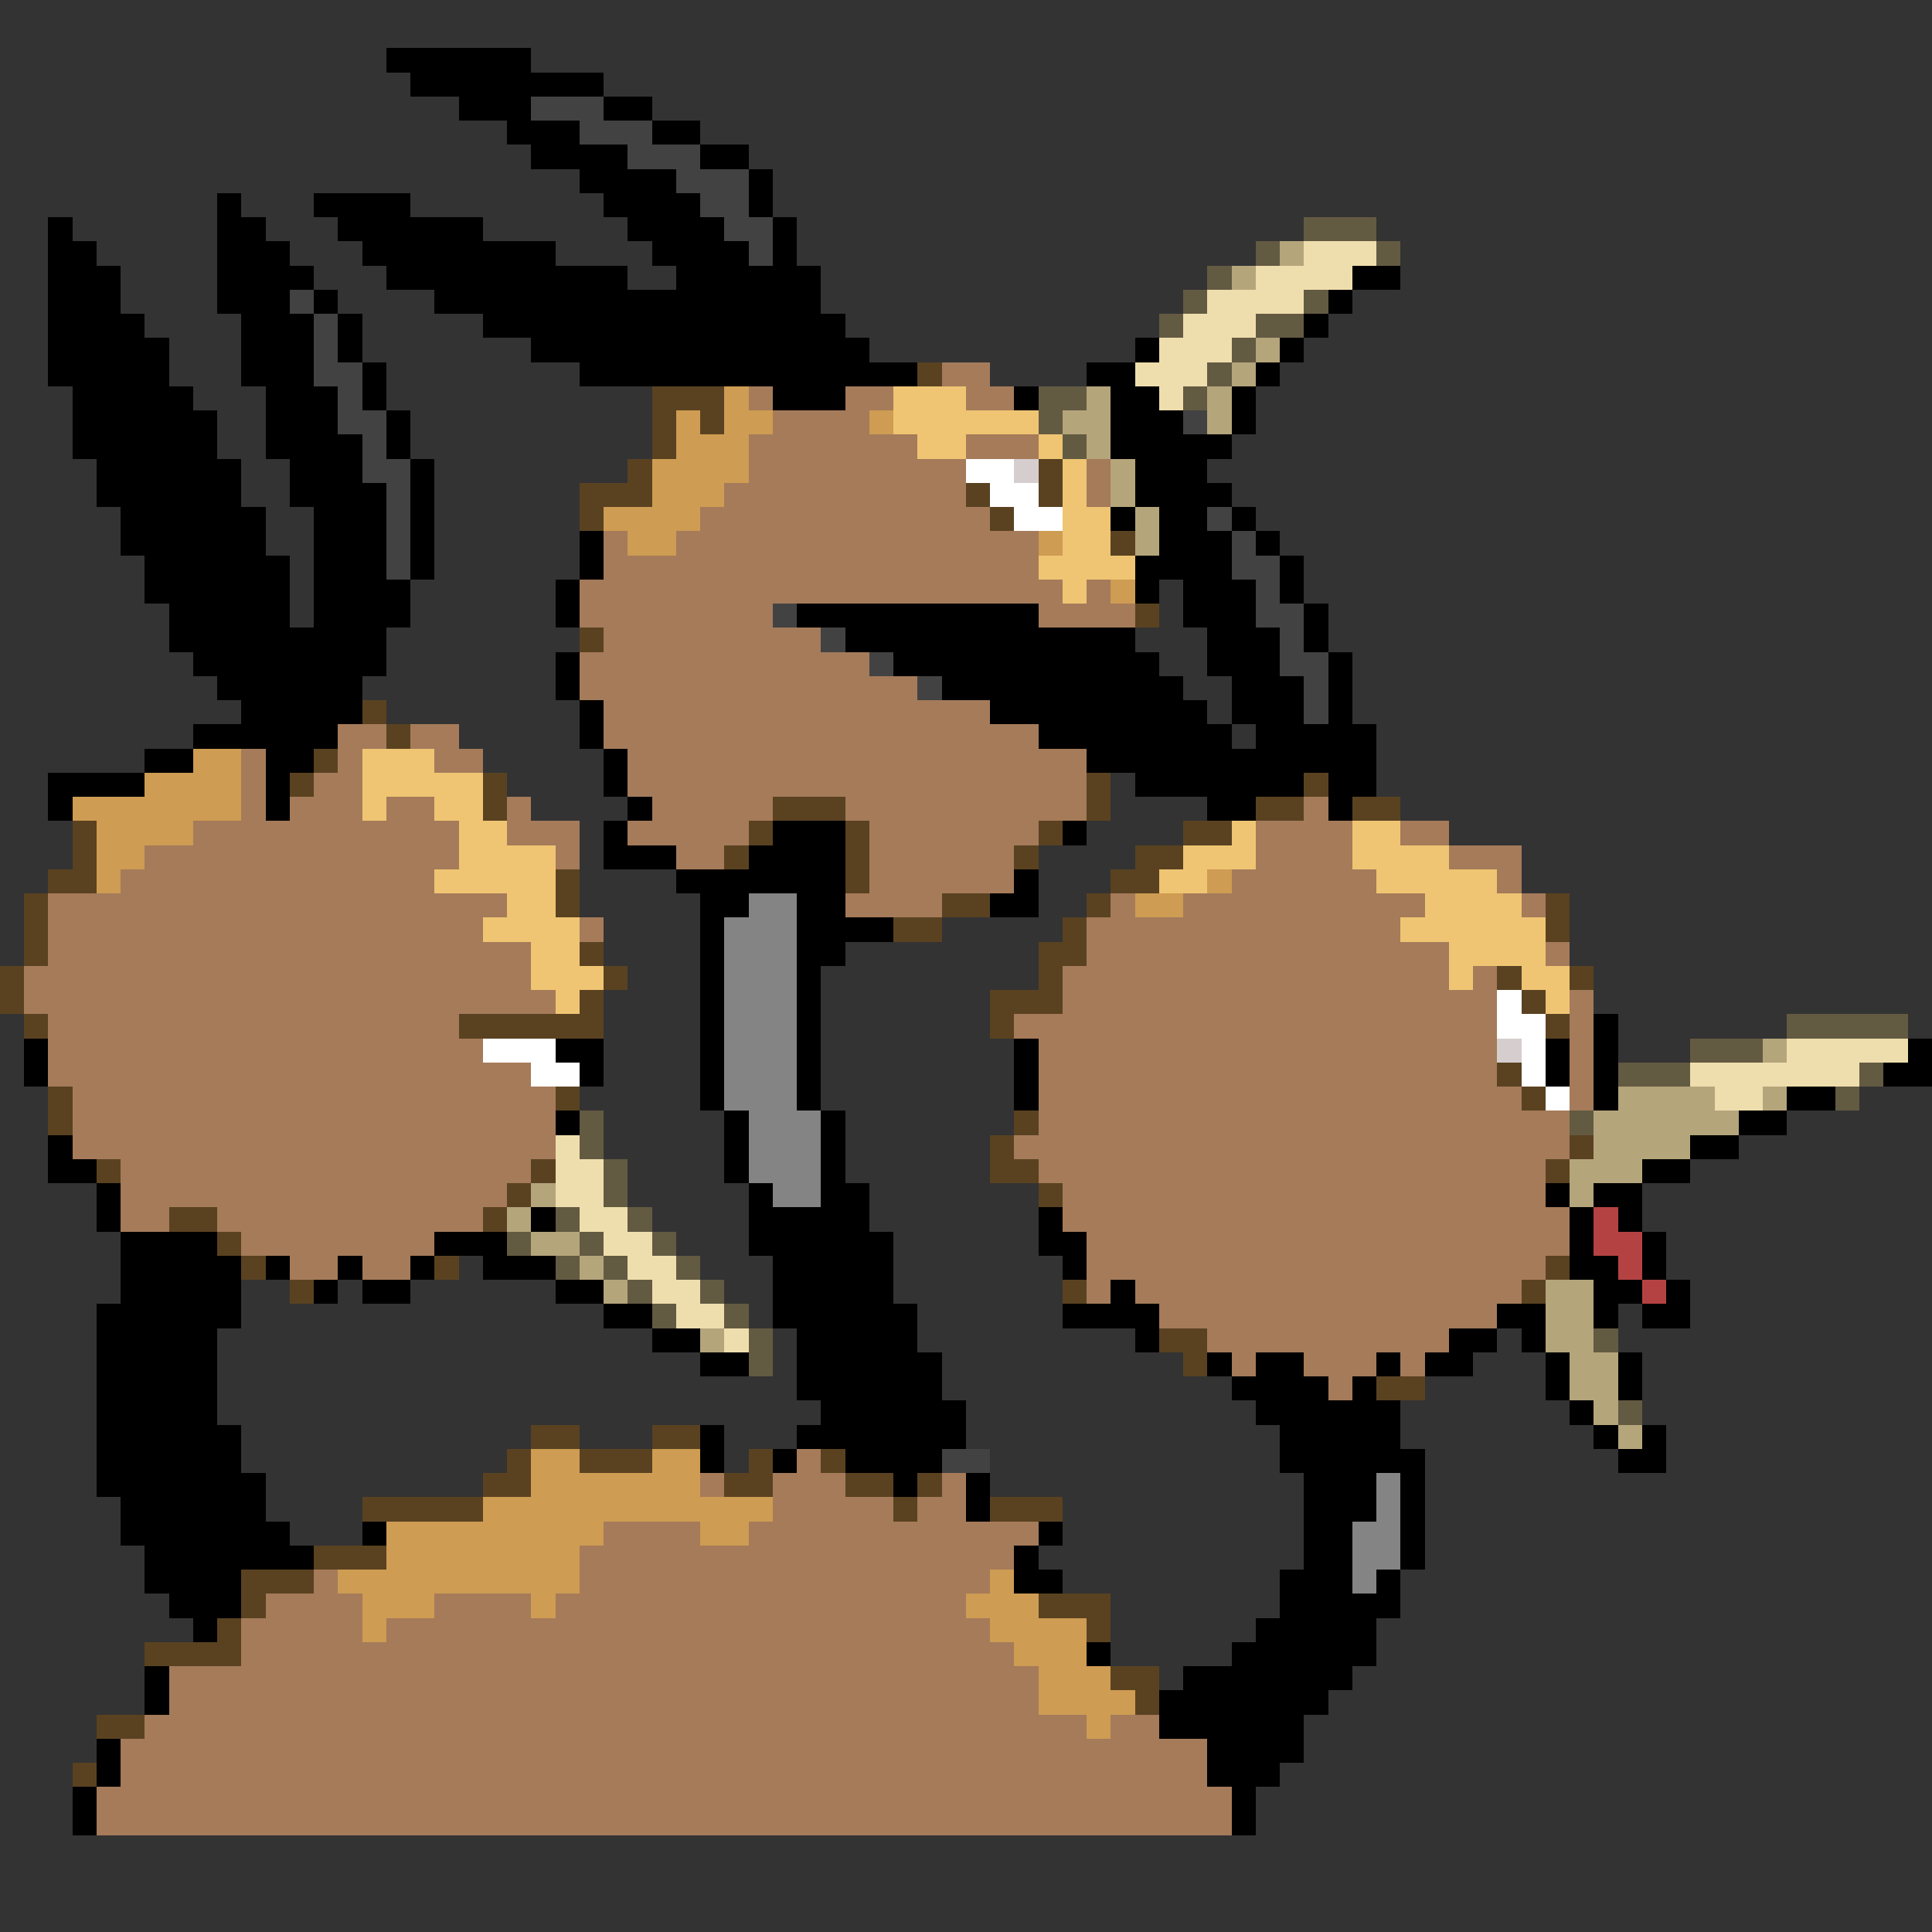 <svg xmlns="http://www.w3.org/2000/svg" viewBox="0 -0.5 80 80" shape-rendering="crispEdges">
<rect x="0" y="-0.5" width="80" height="80" fill="#333333" stroke="none"/>
<path stroke="#000000" d="M16 2h6M17 3h8M19 4h3M25 4h2M21 5h3M27 5h2M22 6h4M29 6h2M24 7h4M31 7h1M9 8h1M13 8h4M25 8h4M31 8h1M2 9h1M9 9h2M14 9h6M26 9h4M32 9h1M2 10h2M9 10h3M15 10h8M27 10h4M32 10h1M2 11h3M9 11h4M16 11h10M28 11h6M56 11h2M2 12h3M9 12h3M13 12h1M18 12h16M55 12h1M2 13h4M10 13h3M14 13h1M20 13h15M54 13h1M2 14h5M10 14h3M14 14h1M22 14h14M47 14h1M53 14h1M2 15h5M10 15h3M15 15h1M24 15h14M45 15h2M52 15h1M3 16h5M11 16h3M15 16h1M32 16h3M42 16h1M46 16h2M51 16h1M3 17h6M11 17h3M16 17h1M46 17h3M51 17h1M3 18h6M11 18h4M16 18h1M46 18h5M4 19h6M12 19h3M17 19h1M47 19h3M4 20h6M12 20h4M17 20h1M47 20h4M5 21h6M13 21h3M17 21h1M46 21h1M48 21h2M51 21h1M5 22h6M13 22h3M17 22h1M24 22h1M48 22h3M52 22h1M6 23h6M13 23h3M17 23h1M24 23h1M47 23h4M53 23h1M6 24h6M13 24h4M23 24h1M47 24h1M49 24h3M53 24h1M7 25h5M13 25h4M23 25h1M33 25h10M49 25h3M54 25h1M7 26h9M35 26h12M50 26h3M54 26h1M8 27h8M23 27h1M37 27h11M50 27h3M55 27h1M9 28h6M23 28h1M39 28h10M51 28h3M55 28h1M10 29h5M24 29h1M41 29h9M51 29h3M55 29h1M8 30h6M24 30h1M43 30h8M52 30h5M6 31h2M11 31h2M25 31h1M45 31h12M2 32h4M11 32h1M25 32h1M47 32h7M55 32h2M2 33h1M11 33h1M26 33h1M50 33h2M55 33h1M25 34h1M32 34h3M44 34h1M25 35h3M31 35h4M28 36h7M42 36h1M29 37h2M33 37h2M41 37h2M29 38h1M33 38h4M29 39h1M33 39h2M29 40h1M33 40h1M29 41h1M33 41h1M29 42h1M33 42h1M66 42h1M1 43h1M23 43h2M29 43h1M33 43h1M42 43h1M64 43h1M66 43h1M79 43h1M1 44h1M24 44h1M29 44h1M33 44h1M42 44h1M64 44h1M66 44h1M78 44h2M29 45h1M33 45h1M42 45h1M66 45h1M74 45h2M23 46h1M30 46h1M34 46h1M72 46h2M2 47h1M30 47h1M34 47h1M70 47h2M2 48h2M30 48h1M34 48h1M68 48h2M4 49h1M31 49h1M34 49h2M64 49h1M66 49h2M4 50h1M22 50h1M31 50h5M43 50h1M65 50h1M67 50h1M5 51h4M18 51h3M31 51h6M43 51h2M65 51h1M68 51h1M5 52h5M11 52h1M14 52h1M17 52h1M20 52h3M32 52h5M44 52h1M65 52h2M68 52h1M5 53h5M13 53h1M15 53h2M23 53h2M32 53h5M46 53h1M66 53h2M69 53h1M4 54h6M25 54h2M32 54h6M44 54h4M62 54h2M66 54h1M68 54h2M4 55h5M27 55h2M33 55h5M47 55h1M60 55h2M63 55h1M4 56h5M29 56h2M33 56h6M50 56h1M52 56h2M57 56h1M59 56h2M64 56h1M67 56h1M4 57h5M33 57h6M51 57h4M56 57h1M64 57h1M67 57h1M4 58h5M34 58h6M52 58h6M65 58h1M4 59h6M29 59h1M33 59h7M53 59h5M66 59h1M68 59h1M4 60h6M29 60h1M32 60h1M35 60h4M53 60h6M67 60h2M4 61h7M37 61h1M40 61h1M54 61h3M58 61h1M5 62h6M40 62h1M54 62h3M58 62h1M5 63h7M15 63h1M43 63h1M54 63h2M58 63h1M6 64h7M42 64h1M54 64h2M58 64h1M6 65h4M42 65h2M53 65h3M57 65h1M7 66h3M53 66h5M8 67h1M52 67h5M45 68h1M51 68h6M6 69h1M49 69h7M6 70h1M48 70h7M48 71h6M4 72h1M50 72h4M4 73h1M50 73h3M3 74h1M51 74h1M3 75h1M51 75h1" />
<path stroke="#424242" d="M22 4h3M24 5h3M26 6h3M28 7h3M29 8h2M30 9h2M31 10h1M12 12h1M13 13h1M13 14h1M13 15h2M14 16h1M14 17h2M49 17h1M15 18h1M15 19h2M16 20h1M16 21h1M50 21h1M16 22h1M51 22h1M16 23h1M51 23h2M52 24h1M32 25h1M52 25h2M34 26h1M53 26h1M36 27h1M53 27h2M38 28h1M54 28h1M54 29h1M39 60h2" />
<path stroke="#635a42" d="M54 9h3M52 10h1M57 10h1M50 11h1M49 12h1M54 12h1M48 13h1M52 13h2M51 14h1M50 15h1M43 16h2M49 16h1M43 17h1M44 18h1M74 42h5M70 43h3M67 44h3M77 44h1M76 45h1M24 46h1M65 46h1M24 47h1M25 48h1M25 49h1M23 50h1M26 50h1M21 51h1M24 51h1M27 51h1M23 52h1M25 52h1M28 52h1M26 53h1M29 53h1M27 54h1M30 54h1M31 55h1M66 55h1M31 56h1M67 58h1" />
<path stroke="#b5a57b" d="M53 10h1M51 11h1M52 14h1M51 15h1M45 16h1M50 16h1M44 17h2M50 17h1M45 18h1M46 19h1M46 20h1M47 21h1M47 22h1M73 43h1M67 45h4M73 45h1M66 46h6M66 47h4M65 48h3M22 49h1M65 49h1M21 50h1M22 51h2M24 52h1M25 53h1M64 53h2M64 54h2M29 55h1M64 55h2M65 56h2M65 57h2M66 58h1M67 59h1" />
<path stroke="#efdead" d="M54 10h3M52 11h4M50 12h4M49 13h3M48 14h3M47 15h3M48 16h1M74 43h5M70 44h7M71 45h2M23 47h1M23 48h2M23 49h2M24 50h2M25 51h2M26 52h2M27 53h2M28 54h2M30 55h1" />
<path stroke="#5a4221" d="M38 15h1M27 16h3M27 17h1M29 17h1M27 18h1M26 19h1M43 19h1M24 20h3M40 20h1M43 20h1M24 21h1M41 21h1M46 22h1M47 25h1M24 26h1M15 29h1M16 30h1M13 31h1M12 32h1M20 32h1M45 32h1M54 32h1M20 33h1M32 33h3M45 33h1M52 33h2M56 33h2M3 34h1M31 34h1M35 34h1M43 34h1M49 34h2M3 35h1M30 35h1M35 35h1M42 35h1M47 35h2M2 36h2M23 36h1M35 36h1M46 36h2M1 37h1M23 37h1M39 37h2M45 37h1M64 37h1M1 38h1M37 38h2M44 38h1M64 38h1M1 39h1M24 39h1M43 39h2M0 40h1M25 40h1M43 40h1M62 40h1M65 40h1M0 41h1M24 41h1M41 41h3M63 41h1M1 42h1M19 42h6M41 42h1M64 42h1M62 44h1M2 45h1M23 45h1M63 45h1M2 46h1M42 46h1M41 47h1M65 47h1M4 48h1M22 48h1M41 48h2M64 48h1M21 49h1M43 49h1M7 50h2M20 50h1M9 51h1M10 52h1M18 52h1M64 52h1M12 53h1M44 53h1M63 53h1M48 55h2M49 56h1M57 57h2M22 59h2M27 59h2M21 60h1M24 60h3M31 60h1M34 60h1M20 61h2M30 61h2M35 61h2M38 61h1M15 62h5M37 62h1M41 62h3M13 64h3M10 65h3M10 66h1M43 66h3M9 67h1M45 67h1M6 68h4M46 69h2M47 70h1M4 71h2M3 73h1" />
<path stroke="#a57b5a" d="M39 15h2M31 16h1M35 16h2M40 16h2M32 17h4M31 18h7M40 18h3M31 19h9M45 19h1M30 20h10M45 20h1M29 21h12M25 22h1M28 22h15M25 23h18M24 24h20M45 24h1M24 25h8M43 25h4M25 26h9M24 27h12M24 28h14M25 29h16M14 30h2M17 30h2M25 30h18M10 31h1M14 31h1M18 31h2M26 31h19M10 32h1M13 32h2M26 32h19M10 33h1M12 33h3M16 33h2M21 33h1M27 33h5M35 33h10M54 33h1M8 34h11M21 34h3M26 34h5M36 34h7M52 34h4M58 34h2M6 35h13M23 35h1M28 35h2M36 35h6M52 35h4M60 35h3M5 36h13M36 36h6M51 36h6M62 36h1M2 37h19M35 37h4M46 37h1M49 37h10M63 37h1M2 38h18M24 38h1M45 38h13M2 39h20M45 39h15M64 39h1M1 40h21M44 40h16M61 40h1M1 41h22M44 41h18M65 41h1M2 42h17M42 42h20M65 42h1M2 43h18M43 43h19M65 43h1M2 44h20M43 44h19M65 44h1M3 45h20M43 45h20M65 45h1M3 46h20M43 46h22M3 47h20M42 47h23M5 48h17M43 48h21M5 49h16M44 49h20M5 50h2M9 50h11M44 50h21M10 51h8M45 51h20M12 52h2M15 52h2M45 52h19M45 53h1M47 53h16M48 54h14M50 55h10M51 56h1M54 56h3M58 56h1M55 57h1M33 60h1M29 61h1M32 61h3M39 61h1M32 62h5M38 62h2M25 63h4M31 63h12M24 64h18M13 65h1M24 65h17M11 66h4M18 66h4M23 66h17M10 67h5M16 67h25M10 68h32M7 69h36M7 70h36M6 71h39M46 71h2M5 72h45M5 73h45M4 74h47M4 75h47" />
<path stroke="#ce9c52" d="M30 16h1M28 17h1M30 17h2M36 17h1M28 18h3M27 19h4M27 20h3M25 21h4M26 22h2M43 22h1M46 24h1M8 31h2M6 32h4M3 33h7M4 34h4M4 35h2M4 36h1M50 36h1M47 37h2M22 60h2M27 60h2M22 61h7M20 62h12M16 63h9M29 63h2M16 64h8M14 65h10M41 65h1M15 66h3M22 66h1M40 66h3M15 67h1M41 67h4M42 68h3M43 69h3M43 70h4M45 71h1" />
<path stroke="#efc573" d="M37 16h3M37 17h6M38 18h2M43 18h1M44 19h1M44 20h1M44 21h2M44 22h2M43 23h4M44 24h1M15 31h3M15 32h5M15 33h1M18 33h2M19 34h2M51 34h1M56 34h2M19 35h4M49 35h3M56 35h4M18 36h5M48 36h2M57 36h5M21 37h2M59 37h4M20 38h4M58 38h6M22 39h2M60 39h4M22 40h3M60 40h1M63 40h2M23 41h1M64 41h1" />
<path stroke="#ffffff" d="M40 19h2M41 20h2M42 21h2M62 41h1M62 42h2M20 43h3M63 43h1M22 44h2M63 44h1M64 45h1" />
<path stroke="#d6cece" d="M42 19h1M62 43h1" />
<path stroke="#848484" d="M31 37h2M30 38h3M30 39h3M30 40h3M30 41h3M30 42h3M30 43h3M30 44h3M30 45h3M31 46h3M31 47h3M31 48h3M32 49h2M57 61h1M57 62h1M56 63h2M56 64h2M56 65h1" />
<path stroke="#b54242" d="M66 50h1M66 51h2M67 52h1M68 53h1" />
</svg>